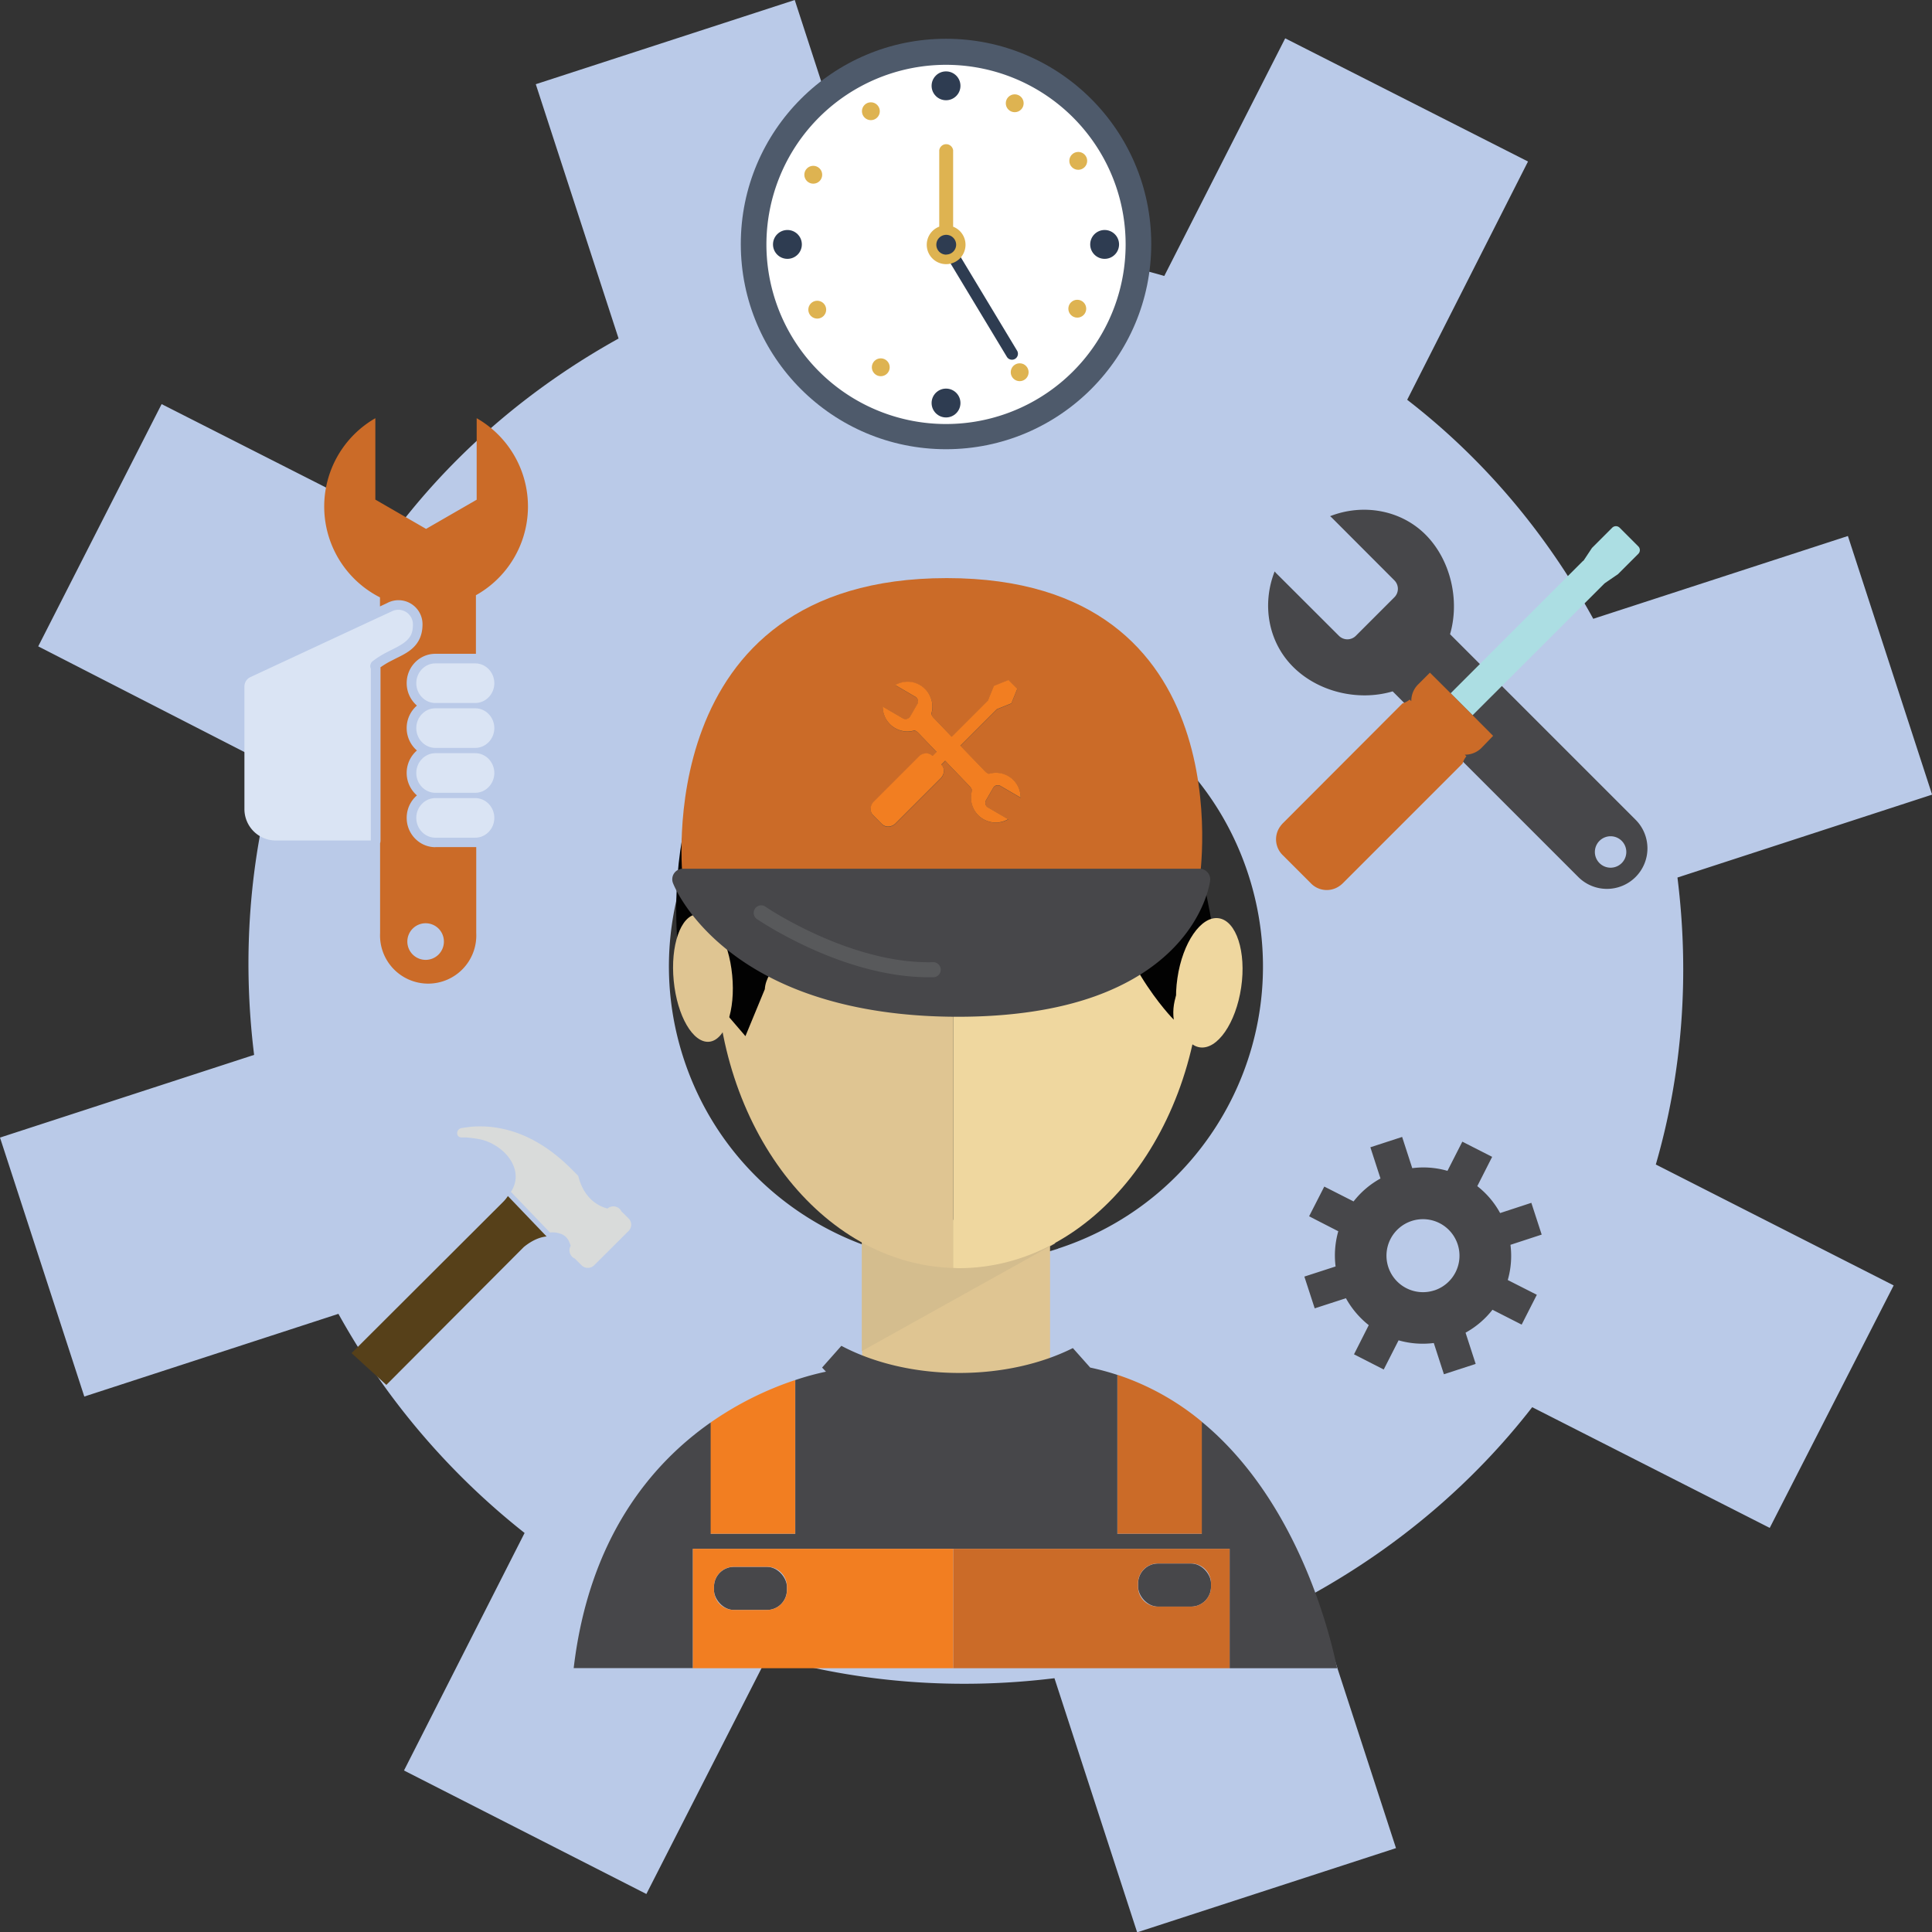 <svg xmlns="http://www.w3.org/2000/svg" viewBox="0 0 1794.3 1794.5"><rect x="0" y="0" width="1794.3" height="1794.5" fill="#333333" stroke="none"/><title>maintenance-1</title><path d="M1537.8,1081.5c24.7-85.2,31.5-175.5,20.1-266.5l236.5-77-78.2-240.2-236.5,76.9c-44.3-80.7-102.8-149.3-172.8-203.4l112.2-221.3L1193.6,35.6,1081.3,256.3c-85-24.8-175.4-31.6-266.4-20.2L738.1,0,497.6,78.2l76.9,236.2c-80,44.4-149,103-203.3,173.1L150.1,375.3,35.5,600.3,256,713.3c-24.2,84.5-31.3,174.8-20,266.4L0,1056.5,78.3,1297l236-76.8a677.8,677.8,0,0,0,172.9,203.5l-112,220.6L600.3,1759l112.6-220.8c84.9,24.5,175.4,31.6,266.4,20.4l76.8,236,240.4-78.2-76.9-236.2c80.2-44.6,149-103.3,203.4-173.3L1643.6,1419l115.1-225.2Zm-555.2,78.2c-144.6,47-300.7-32.1-347.8-177s32.5-300.7,177.1-347.7,300.2,32,347.4,177S1127.5,1112.5,982.6,1159.6Z" fill="#bacae8"/><rect x="800.7" y="1146.9" width="174.5" height="205.23" fill="#dfc592"/><polygon points="800.4 1254.8 980.3 1154.6 800.4 1113.6 800.4 1254.8" fill="#d4bd8e"/><path d="M664.7,890.4c0,156.5,98.3,283.7,220.6,287.2V659.7C765.2,663.6,664.7,736.1,664.7,890.4Z" fill="#dfc592"/><path d="M895.6,659.5l-10.3.2v517.9l5.1.2c124.7,0,225.8-128.6,225.8-287.3S1020.3,659.5,895.6,659.5Z" fill="#efd79f"/><path d="M1023.4,800.7s-79.5,130.8-225.8,118c0,0,48.7-15.4,48.7-41,0,0-35.9,25.6-71.8,33.3,0,0,25.7-33.3,20.5-48.7,0,0-82.1,18-84.7,56.4l-18,43.6-61.6-71.8S595.8,655,777.9,601.2s263.9,70.4,263.9,70.4,61.6,30.9,87,207c0,0-43.9,29.9-38.7,68.4C1090.1,947,1031,888,1023.4,800.7Z" fill="#020202"/><path d="M1093.5,908.4c-4.9,33.1,4.5,61.9,20.8,64.3s33.5-22.5,38.4-55.6-4.5-61.9-20.8-64.3S1098.3,875.3,1093.5,908.4Z" fill="#efd79f"/><path d="M680,905.7c3.2,32.7-6.4,60.4-21.4,61.8s-29.7-23.9-32.9-56.6,6.4-60.4,21.4-61.8S676.9,873,680,905.7Z" fill="#dfc592"/><path d="M738.5,1424.5V1281.7a305.8,305.8,0,0,0-78.5,39.4l-15.9,103.4Z" fill="#f27e21"/><path d="M1142.9,1424.5l-26.7-104.1a241,241,0,0,0-78.5-43.6v147.7Z" fill="#cb6b28"/><rect x="663.1" y="1455.2" width="67.7" height="40" rx="18.5" ry="18.5" fill="#47474a"/><rect x="1057" y="1452.1" width="67.7" height="40" rx="18.5" ry="18.5" fill="#47474a"/><rect x="1057" y="1452.1" width="67.7" height="40" rx="18.5" ry="18.5" fill="none"/><rect x="663.1" y="1455.2" width="67.7" height="40" rx="18.5" ry="18.5" fill="none"/><path d="M643.5,1438.4H1142v110.9h99.8c-7.3-35.3-37.7-156.3-125.6-228.8v104.1h-78.5V1276.9a241.8,241.8,0,0,0-25.2-6.8l-16.1-18.1c-29,14.5-65.7,23.1-105.5,23.1-41.7,0-79.9-9.5-109.5-25.2l-17.9,20.2,3.6,3.8a256.1,256.1,0,0,0-28.5,7.8v142.9H660V1321.1c-55.4,38.8-113,107.6-127.2,228.1H643.5Z" fill="#47474a"/><path d="M643.5,1438.4v110.9H885.4V1438.4Zm68.8,56.8H681.6a18.5,18.5,0,0,1-18.5-18.5v-3.1a18.5,18.5,0,0,1,18.5-18.5h30.8a18.5,18.5,0,0,1,18.5,18.5v3.1A18.5,18.5,0,0,1,712.4,1495.2Z" fill="#f27e21"/><path d="M885.4,1438.4v110.9H1142V1438.4Zm220.8,53.7h-30.8a18.5,18.5,0,0,1-18.5-18.5v-3.1a18.5,18.5,0,0,1,18.5-18.5h30.8a18.5,18.5,0,0,1,18.5,18.5v3.1A18.5,18.5,0,0,1,1106.2,1492.1Z" fill="#cb6b28"/><path d="M634.1,816.6h480s43.2-279.7-234.8-279.7S634.1,816.6,634.1,816.6Z" fill="#cb6b28"/><path d="M1121.4,810.1a9.8,9.8,0,0,0-7.3-3.3h-480a9.8,9.8,0,0,0-9.1,13.3c.5,1.3,12.6,32.4,51.9,63.2,22.7,17.8,49.9,32,81,42.1,38.4,12.5,82.8,18.9,131.8,18.9s92-6.4,127.2-19c28.7-10.3,52.6-24.7,70.9-42.8,31.9-31.5,35.9-63.4,36.1-64.8A9.8,9.8,0,0,0,1121.4,810.1Z" fill="#47474a"/><path d="M862.3,907.6c-40.9,0-81-14-107.9-26.1-30.1-13.5-50-27-50.9-27.6a7,7,0,1,1,7.9-11.5c.9.6,78.8,53.2,155.1,51.2a7,7,0,1,1,.4,14Z" fill="#58595b"/><path d="M915.8,743.3l6.6-11.4a4.9,4.9,0,0,1,6.8-1.8l18.7,10.9a23,23,0,0,0-29.6-22.1,9.9,9.9,0,0,1-3.3-2.2l-23.1-24,33.8-33.8,13.6-5.5,5.5-13.6-8.1-8.1-13.6,5.5-5.5,13.6-33.6,33.6-16.8-17.5a9.9,9.9,0,0,1-2.2-3.7,23.1,23.1,0,0,0-33.5-26.8l18.7,10.9a5,5,0,0,1,1.8,6.8l-6.6,11.4a5,5,0,0,1-6.8,1.8l-18.7-10.9a23,23,0,0,0,29.6,22.1,9.9,9.9,0,0,1,3.3,2.2l17.1,17.8-3.7,3.7h0c-3.3-3.3-9-3.1-12.7.6l-41.9,41.9c-3.7,3.7-3.9,9.3-.6,12.7l8.1,8.1c3.3,3.4,9,3.1,12.7-.6l41.9-41.9c3.7-3.7,3.9-9.3.6-12.7h0l3.6-3.6,3,3.2h0l19.8,20.6a9.9,9.9,0,0,1,2.2,3.7,23.1,23.1,0,0,0,33.5,26.8L917.6,750A4.9,4.9,0,0,1,915.8,743.3Z" fill="#47474a"/><path d="M936.7,631.5l8.1,8.1-5.5,13.6-13.6,5.5-33.8,33.8,23.1,24a9.9,9.9,0,0,0,3.3,2.2,23.3,23.3,0,0,1,6.6-1,23,23,0,0,1,23,23.1l-18.7-10.9a4.9,4.9,0,0,0-2.5-.7,4.9,4.9,0,0,0-4.3,2.5l-6.6,11.4a4.9,4.9,0,0,0,1.8,6.8l18.7,10.9a23.2,23.2,0,0,1-11.5,3.1,23.1,23.1,0,0,1-22-29.9,9.9,9.9,0,0,0-2.2-3.7l-19.8-20.6h0l-3-3.2-3.6,3.6h0c3.4,3.3,3.1,9-.6,12.7l-41.9,41.9a9.8,9.8,0,0,1-6.9,2.9,8.1,8.1,0,0,1-5.8-2.4l-8.1-8.1c-3.3-3.3-3.1-9,.6-12.7l41.9-41.9a9.8,9.8,0,0,1,6.9-2.9,8.2,8.2,0,0,1,5.8,2.4h0l3.7-3.7-17.1-17.8a9.9,9.9,0,0,0-3.3-2.2,23.3,23.3,0,0,1-6.6,1,23,23,0,0,1-23-23.1l18.7,10.9a4.9,4.9,0,0,0,6.8-1.8l6.6-11.4a5,5,0,0,0-1.8-6.8l-18.7-10.9a23.3,23.3,0,0,1,11.5-3.1,23.1,23.1,0,0,1,22,29.9,9.9,9.9,0,0,0,2.2,3.7l16.8,17.5,33.6-33.6,5.5-13.6,13.6-5.5" fill="#f27e21"/><path d="M1519.1,761.4,1346.7,589c9.3-31.9.3-69.4-22.8-92.5s-58.3-29-88.6-17.1l1.3,1.1L1295,539a11.1,11.1,0,0,1,0,15.7l-17.9,17.9-17.9,17.9a11.1,11.1,0,0,1-15.7,0L1184.9,532l-1.1-1.3c-11.9,30.3-6.3,65.2,17.1,88.6s60.6,32.2,92.5,22.8l172.4,172.4a37.6,37.6,0,0,0,53.2,0h0A37.6,37.6,0,0,0,1519.1,761.4Zm-33.6,40.2a14.6,14.6,0,1,1,20.6,0A14.6,14.6,0,0,1,1485.5,801.6Z" fill="#47474a"/><path d="M1521.4,507.3l-8.6-8.6-8.6-8.6a4.9,4.9,0,0,0-6.9,0l-18.8,18.8-7.7,11.6-1,.8L1347.2,643.9l10.2,10.2,10.2,10.2,122.6-122.5h.1l.3-.3,12.1-8.3,18.8-18.8A4.9,4.9,0,0,0,1521.4,507.3Z" fill="#acdee3"/><path d="M1386.7,683.4l-19.1-19.2-10.2-10.2-10.2-10.2-19.2-19.1-11,11a21.6,21.6,0,0,0-6.3,15.5l-1.5-1.5a17.2,17.2,0,0,1-6.6,3.5L1191.1,764.9l-1.4,1.6-1.2,1.7a20.5,20.5,0,0,0,2.6,25.8l13.3,13.3,13.3,13.3a20.5,20.5,0,0,0,25.8,2.6l1.7-1.2,1.6-1.4,111.6-111.6a17.3,17.3,0,0,1,3.5-6.6l-1.5-1.5a21.6,21.6,0,0,0,15.5-6.3Z" fill="#cb6b28"/><line x1="1226.8" y1="793.8" x2="1323.4" y2="697.1" fill="#b0aaa3"/><path d="M404.3,786.8c-14.6,0-26.6-12.2-26.6-27.2a27.5,27.5,0,0,1,9.5-20.9,27.6,27.6,0,0,1,0-41.7,27.6,27.6,0,0,1,0-41.7,27.5,27.5,0,0,1-9.5-20.9c0-15,11.9-27.2,26.6-27.2H442V552.8a94.4,94.4,0,0,0,.7-164.4v75.7l-47,27.1-47.1-27.2V388.4a94.6,94.6,0,0,0,4.3,166.4v8.4l6.6-3.1a22.3,22.3,0,0,1,32.9,19.7c0,9.3-3,16.6-9.3,22.3-4.3,3.9-9.5,6.5-15,9.2l-5.7,2.9a79.3,79.3,0,0,0-9.1,5.6,8.7,8.7,0,0,1,.1,1.1V780.6a8.9,8.9,0,0,1-.4,2.6v83.5a44.7,44.7,0,1,0,89.3,0v-80H404.3Zm3,99.7a17,17,0,1,1,0-24.1A17.1,17.1,0,0,1,407.3,886.5Z" fill="#cb6b28"/><path d="M441.4,657.8H404.3c-9.7,0-17.7,8.3-17.7,18.4s8,18.4,17.7,18.4h37.1c9.7,0,17.7-8.3,17.7-18.4S451.1,657.8,441.4,657.8Z" fill="#dae4f4"/><path d="M376.8,568.2a13.6,13.6,0,0,0-13.4-.2l-17.3,8L232,629.1a9.8,9.8,0,0,0-5,8.5V751.4a29.2,29.2,0,0,0,29.2,29.2h88.2V621l-.3-.7a5.9,5.9,0,0,1,.3-4,5.3,5.3,0,0,1,1.9-2.4,84.1,84.1,0,0,1,11.8-7.5c7.5-4,14.3-6.8,19-11s6.4-8.2,6.4-15.7A13.6,13.6,0,0,0,376.8,568.2Z" fill="#dae4f4"/><path d="M441.4,616.1H404.3c-9.7,0-17.7,8.3-17.7,18.4s8,18.4,17.7,18.4h37.1c9.7,0,17.7-8.3,17.7-18.4S451.1,616.1,441.4,616.1Z" fill="#dae4f4"/><path d="M441.4,741.2H404.3c-9.7,0-17.7,8.3-17.7,18.4s8,18.4,17.7,18.4h37.1c9.7,0,17.7-8.3,17.7-18.4S451.1,741.2,441.4,741.2Z" fill="#dae4f4"/><path d="M441.4,699.5H404.3c-9.7,0-17.7,8.3-17.7,18.4s8,18.4,17.7,18.4h37.1c9.7,0,17.7-8.3,17.7-18.4S451.1,699.5,441.4,699.5Z" fill="#dae4f4"/><circle cx="878.6" cy="226.6" r="190.6" fill="#4e5a6b"/><path d="M1010.5,124.9A166.8,166.8,0,1,0,1045.4,227,166.5,166.5,0,0,0,1010.5,124.9Z" fill="#fff"/><circle cx="878.6" cy="79.7" r="13.4" fill="#2e3c51"/><circle cx="878.6" cy="374.3" r="13.4" fill="#2e3c51"/><circle cx="1025.9" cy="227" r="13.4" fill="#2e3c51"/><circle cx="731.3" cy="227" r="13.4" fill="#2e3c51"/><circle cx="808.8" cy="103.3" r="8.3" fill="#deb351"/><circle cx="755.3" cy="162.3" r="8.3" fill="#deb351"/><circle cx="1000.5" cy="286.7" r="8.3" fill="#deb351"/><circle cx="947" cy="345.7" r="8.3" fill="#deb351"/><circle cx="759" cy="287.6" r="8.3" fill="#deb351"/><circle cx="818" cy="341.1" r="8.3" fill="#deb351"/><circle cx="942.4" cy="95.9" r="8.3" fill="#deb351"/><circle cx="1001.4" cy="149.4" r="8.3" fill="#deb351"/><path d="M944.6,325.7l-56.1-93.1a11.7,11.7,0,0,0,.9-4.5v-.8a11.8,11.8,0,0,0-23.6,0v.8a11.8,11.8,0,0,0,11.8,11.8l2.2-.2,55.3,91.7a5.5,5.5,0,0,0,9.5-5.7Z" fill="#2e3c51"/><path d="M885.2,210.5V139.6a6.5,6.5,0,0,0-12.9,0v70.9a18,18,0,1,0,12.8,0Zm-6.4,26a9.2,9.2,0,1,1,9.2-9.2A9.2,9.2,0,0,1,878.8,236.4Z" fill="#deb351"/><path d="M1400.3,1188.8a81.1,81.1,0,0,0,2.5-32.7l29-9.5-9.6-29.5-29,9.5a80.3,80.3,0,0,0-21.2-25l13.8-27.2-27.7-14.1-13.8,27.1a80.8,80.8,0,0,0-32.7-2.5l-9.4-29-29.5,9.6,9.4,29a81.5,81.5,0,0,0-25,21.3l-27.2-13.8-14.1,27.6,27.1,13.9a82,82,0,0,0-2.5,32.7l-29,9.4,9.6,29.5,29-9.4a83.3,83.3,0,0,0,21.2,25l-13.7,27.1,27.6,14.1,13.8-27.1a81.8,81.8,0,0,0,32.7,2.5l9.4,29,29.5-9.6-9.4-29a82.1,82.1,0,0,0,25-21.3l27.1,13.8,14.1-27.7Zm-68.2,9.6a33.9,33.9,0,1,1,21.7-42.7A33.9,33.9,0,0,1,1332.2,1198.4Z" fill="#47474a"/><path d="M474.5,1106.9c12-18.1-2-39.1-22.5-47-5.3-2-10.7-2.6-16.3-3.3-1.3-.2-4.2-.2-6.9-.2-5.9-.1-5.4-7.9,0-8.8l8.1-1.1c30.4-2.7,62.7,8.2,93.4,38.8l6.7,6.7c5.5,22.3,20.1,28.6,27.2,30.4a8.4,8.4,0,0,1,13,2.7l6.6,6.5a8.2,8.2,0,0,1,0,11.6l-32,31.9a8.3,8.3,0,0,1-11.7,0l-6.2-6.2a8.4,8.4,0,0,1-3.9-11.9h0l-.6-1.7c-.3-.8-.6-1.5-.9-2.2l-.5-1.1a19.7,19.7,0,0,0-1.7-2.4,12.5,12.5,0,0,0-4.9-3.5,22.9,22.9,0,0,0-10.1-1.5h-.6Z" fill="#d9dbda"/><path d="M467.2,1116.3a35,35,0,0,0,4.5-5.5l35.9,37.5h.6c-9.1.6-17.3,6.2-21.8,9.9L358.8,1286.2l-32.3-29.5Z" fill="#564019"/></svg>
